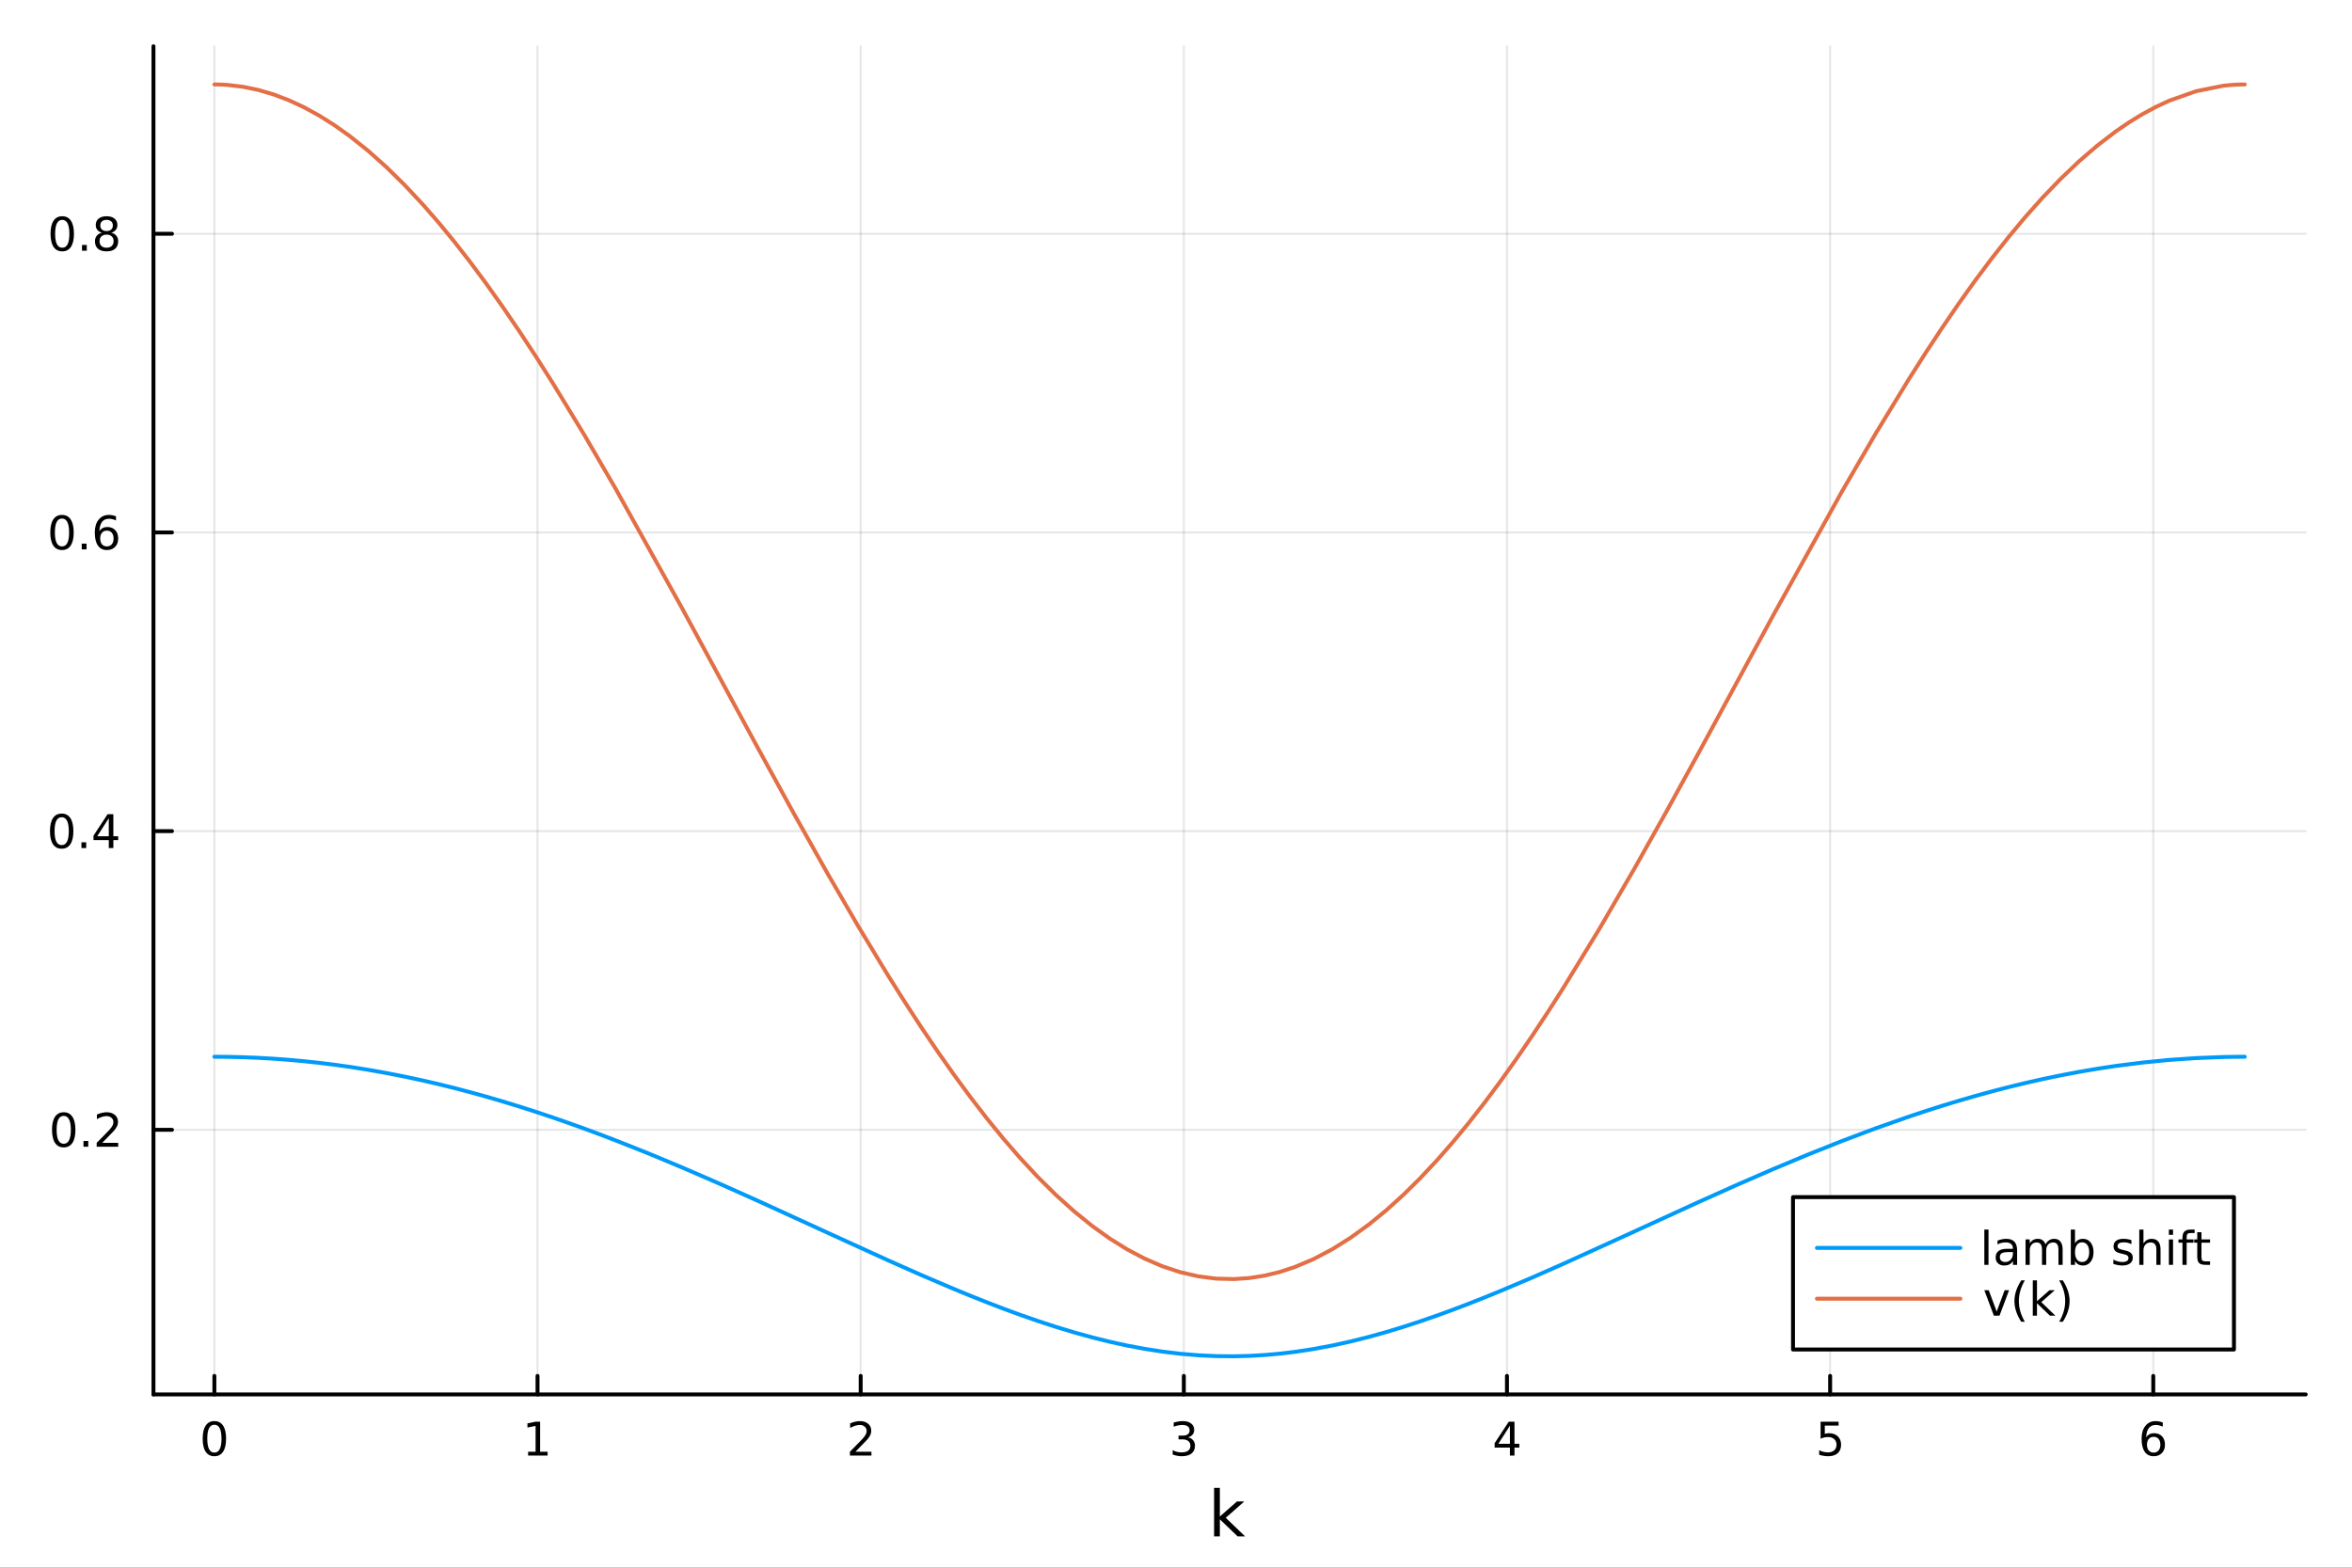 <?xml version="1.0" encoding="utf-8"?>
<svg xmlns="http://www.w3.org/2000/svg" xmlns:xlink="http://www.w3.org/1999/xlink" width="600" height="400" viewBox="0 0 2400 1600">
<rect x="0" y="0" width="2400" height="1600" fill="#333333" stroke="none"/>
<defs>
  <clipPath id="clip190">
    <rect x="0" y="0" width="2400" height="1600"/>
  </clipPath>
</defs>
<path clip-path="url(#clip190)" d="M0 1600 L2400 1600 L2400 0 L0 0  Z" fill="#ffffff" fill-rule="evenodd" fill-opacity="1"/>
<defs>
  <clipPath id="clip191">
    <rect x="480" y="0" width="1681" height="1600"/>
  </clipPath>
</defs>
<path clip-path="url(#clip190)" d="M156.598 1423.18 L2352.76 1423.18 L2352.76 47.244 L156.598 47.244  Z" fill="#ffffff" fill-rule="evenodd" fill-opacity="1"/>
<defs>
  <clipPath id="clip192">
    <rect x="156" y="47" width="2197" height="1377"/>
  </clipPath>
</defs>
<polyline clip-path="url(#clip192)" style="stroke:#000000; stroke-linecap:round; stroke-linejoin:round; stroke-width:2; stroke-opacity:0.1; fill:none" points="218.754,1423.18 218.754,47.244 "/>
<polyline clip-path="url(#clip192)" style="stroke:#000000; stroke-linecap:round; stroke-linejoin:round; stroke-width:2; stroke-opacity:0.1; fill:none" points="548.498,1423.18 548.498,47.244 "/>
<polyline clip-path="url(#clip192)" style="stroke:#000000; stroke-linecap:round; stroke-linejoin:round; stroke-width:2; stroke-opacity:0.1; fill:none" points="878.243,1423.18 878.243,47.244 "/>
<polyline clip-path="url(#clip192)" style="stroke:#000000; stroke-linecap:round; stroke-linejoin:round; stroke-width:2; stroke-opacity:0.1; fill:none" points="1207.99,1423.18 1207.99,47.244 "/>
<polyline clip-path="url(#clip192)" style="stroke:#000000; stroke-linecap:round; stroke-linejoin:round; stroke-width:2; stroke-opacity:0.1; fill:none" points="1537.73,1423.18 1537.73,47.244 "/>
<polyline clip-path="url(#clip192)" style="stroke:#000000; stroke-linecap:round; stroke-linejoin:round; stroke-width:2; stroke-opacity:0.1; fill:none" points="1867.48,1423.18 1867.48,47.244 "/>
<polyline clip-path="url(#clip192)" style="stroke:#000000; stroke-linecap:round; stroke-linejoin:round; stroke-width:2; stroke-opacity:0.1; fill:none" points="2197.22,1423.18 2197.22,47.244 "/>
<polyline clip-path="url(#clip190)" style="stroke:#000000; stroke-linecap:round; stroke-linejoin:round; stroke-width:4; stroke-opacity:1; fill:none" points="156.598,1423.18 2352.76,1423.18 "/>
<polyline clip-path="url(#clip190)" style="stroke:#000000; stroke-linecap:round; stroke-linejoin:round; stroke-width:4; stroke-opacity:1; fill:none" points="218.754,1423.18 218.754,1404.28 "/>
<polyline clip-path="url(#clip190)" style="stroke:#000000; stroke-linecap:round; stroke-linejoin:round; stroke-width:4; stroke-opacity:1; fill:none" points="548.498,1423.18 548.498,1404.28 "/>
<polyline clip-path="url(#clip190)" style="stroke:#000000; stroke-linecap:round; stroke-linejoin:round; stroke-width:4; stroke-opacity:1; fill:none" points="878.243,1423.18 878.243,1404.28 "/>
<polyline clip-path="url(#clip190)" style="stroke:#000000; stroke-linecap:round; stroke-linejoin:round; stroke-width:4; stroke-opacity:1; fill:none" points="1207.99,1423.18 1207.99,1404.28 "/>
<polyline clip-path="url(#clip190)" style="stroke:#000000; stroke-linecap:round; stroke-linejoin:round; stroke-width:4; stroke-opacity:1; fill:none" points="1537.73,1423.18 1537.73,1404.28 "/>
<polyline clip-path="url(#clip190)" style="stroke:#000000; stroke-linecap:round; stroke-linejoin:round; stroke-width:4; stroke-opacity:1; fill:none" points="1867.48,1423.18 1867.48,1404.28 "/>
<polyline clip-path="url(#clip190)" style="stroke:#000000; stroke-linecap:round; stroke-linejoin:round; stroke-width:4; stroke-opacity:1; fill:none" points="2197.22,1423.18 2197.22,1404.28 "/>
<path clip-path="url(#clip190)" d="M218.754 1454.1 Q215.143 1454.1 213.314 1457.66 Q211.508 1461.2 211.508 1468.33 Q211.508 1475.44 213.314 1479.01 Q215.143 1482.55 218.754 1482.55 Q222.388 1482.55 224.193 1479.01 Q226.022 1475.44 226.022 1468.33 Q226.022 1461.2 224.193 1457.66 Q222.388 1454.1 218.754 1454.1 M218.754 1450.39 Q224.564 1450.39 227.619 1455 Q230.698 1459.58 230.698 1468.33 Q230.698 1477.06 227.619 1481.67 Q224.564 1486.25 218.754 1486.25 Q212.943 1486.25 209.865 1481.67 Q206.809 1477.06 206.809 1468.33 Q206.809 1459.58 209.865 1455 Q212.943 1450.39 218.754 1450.39 Z" fill="#000000" fill-rule="evenodd" fill-opacity="1" /><path clip-path="url(#clip190)" d="M538.88 1481.64 L546.519 1481.64 L546.519 1455.28 L538.209 1456.95 L538.209 1452.69 L546.473 1451.02 L551.149 1451.02 L551.149 1481.64 L558.788 1481.64 L558.788 1485.58 L538.88 1485.58 L538.88 1481.64 Z" fill="#000000" fill-rule="evenodd" fill-opacity="1" /><path clip-path="url(#clip190)" d="M872.896 1481.64 L889.215 1481.64 L889.215 1485.58 L867.271 1485.58 L867.271 1481.64 Q869.933 1478.89 874.516 1474.26 Q879.123 1469.61 880.303 1468.27 Q882.549 1465.74 883.428 1464.01 Q884.331 1462.25 884.331 1460.56 Q884.331 1457.8 882.386 1456.07 Q880.465 1454.33 877.363 1454.33 Q875.164 1454.33 872.711 1455.09 Q870.28 1455.86 867.502 1457.41 L867.502 1452.69 Q870.326 1451.55 872.78 1450.97 Q875.234 1450.39 877.271 1450.39 Q882.641 1450.39 885.836 1453.08 Q889.03 1455.77 889.03 1460.26 Q889.03 1462.39 888.22 1464.31 Q887.433 1466.2 885.326 1468.8 Q884.748 1469.47 881.646 1472.69 Q878.544 1475.88 872.896 1481.64 Z" fill="#000000" fill-rule="evenodd" fill-opacity="1" /><path clip-path="url(#clip190)" d="M1212.24 1466.95 Q1215.59 1467.66 1217.47 1469.93 Q1219.36 1472.2 1219.36 1475.53 Q1219.36 1480.65 1215.85 1483.45 Q1212.33 1486.25 1205.85 1486.25 Q1203.67 1486.25 1201.36 1485.81 Q1199.06 1485.39 1196.61 1484.54 L1196.61 1480.02 Q1198.55 1481.16 1200.87 1481.74 Q1203.18 1482.32 1205.71 1482.32 Q1210.11 1482.32 1212.4 1480.58 Q1214.71 1478.84 1214.71 1475.53 Q1214.71 1472.48 1212.56 1470.77 Q1210.43 1469.03 1206.61 1469.03 L1202.58 1469.03 L1202.58 1465.19 L1206.8 1465.19 Q1210.24 1465.19 1212.07 1463.82 Q1213.9 1462.43 1213.9 1459.84 Q1213.9 1457.18 1212 1455.77 Q1210.13 1454.33 1206.61 1454.33 Q1204.69 1454.33 1202.49 1454.75 Q1200.29 1455.16 1197.65 1456.04 L1197.65 1451.88 Q1200.31 1451.14 1202.63 1450.77 Q1204.97 1450.39 1207.03 1450.39 Q1212.35 1450.39 1215.45 1452.83 Q1218.55 1455.23 1218.55 1459.35 Q1218.55 1462.22 1216.91 1464.21 Q1215.27 1466.18 1212.24 1466.95 Z" fill="#000000" fill-rule="evenodd" fill-opacity="1" /><path clip-path="url(#clip190)" d="M1540.74 1455.09 L1528.94 1473.54 L1540.74 1473.54 L1540.74 1455.09 M1539.51 1451.02 L1545.39 1451.02 L1545.39 1473.54 L1550.32 1473.54 L1550.32 1477.43 L1545.39 1477.43 L1545.39 1485.58 L1540.74 1485.58 L1540.74 1477.43 L1525.14 1477.43 L1525.14 1472.92 L1539.51 1451.02 Z" fill="#000000" fill-rule="evenodd" fill-opacity="1" /><path clip-path="url(#clip190)" d="M1857.75 1451.02 L1876.11 1451.02 L1876.11 1454.96 L1862.04 1454.96 L1862.04 1463.43 Q1863.06 1463.08 1864.07 1462.92 Q1865.09 1462.73 1866.11 1462.73 Q1871.9 1462.73 1875.28 1465.9 Q1878.66 1469.08 1878.66 1474.49 Q1878.66 1480.07 1875.19 1483.17 Q1871.71 1486.25 1865.39 1486.25 Q1863.22 1486.25 1860.95 1485.88 Q1858.7 1485.51 1856.3 1484.77 L1856.3 1480.07 Q1858.38 1481.2 1860.6 1481.76 Q1862.82 1482.32 1865.3 1482.32 Q1869.31 1482.32 1871.64 1480.21 Q1873.98 1478.1 1873.98 1474.49 Q1873.98 1470.88 1871.64 1468.77 Q1869.31 1466.67 1865.3 1466.67 Q1863.43 1466.67 1861.55 1467.08 Q1859.7 1467.5 1857.75 1468.38 L1857.75 1451.02 Z" fill="#000000" fill-rule="evenodd" fill-opacity="1" /><path clip-path="url(#clip190)" d="M2197.63 1466.44 Q2194.48 1466.44 2192.63 1468.59 Q2190.8 1470.74 2190.8 1474.49 Q2190.8 1478.22 2192.63 1480.39 Q2194.48 1482.55 2197.63 1482.55 Q2200.77 1482.55 2202.6 1480.39 Q2204.46 1478.22 2204.46 1474.49 Q2204.46 1470.74 2202.6 1468.59 Q2200.77 1466.44 2197.63 1466.44 M2206.91 1451.78 L2206.91 1456.04 Q2205.15 1455.21 2203.34 1454.77 Q2201.56 1454.33 2199.8 1454.33 Q2195.17 1454.33 2192.72 1457.45 Q2190.29 1460.58 2189.94 1466.9 Q2191.31 1464.89 2193.37 1463.82 Q2195.43 1462.73 2197.9 1462.73 Q2203.11 1462.73 2206.12 1465.9 Q2209.15 1469.05 2209.15 1474.49 Q2209.15 1479.82 2206.01 1483.03 Q2202.86 1486.25 2197.63 1486.25 Q2191.63 1486.25 2188.46 1481.67 Q2185.29 1477.06 2185.29 1468.33 Q2185.29 1460.14 2189.18 1455.28 Q2193.07 1450.39 2199.62 1450.39 Q2201.38 1450.39 2203.16 1450.74 Q2204.96 1451.09 2206.91 1451.78 Z" fill="#000000" fill-rule="evenodd" fill-opacity="1" /><path clip-path="url(#clip190)" d="M1238.86 1518.52 L1244.75 1518.52 L1244.75 1547.77 L1262.22 1532.4 L1269.7 1532.4 L1250.79 1549.07 L1270.5 1568.04 L1262.86 1568.04 L1244.75 1550.63 L1244.75 1568.04 L1238.86 1568.04 L1238.86 1518.52 Z" fill="#000000" fill-rule="evenodd" fill-opacity="1" /><polyline clip-path="url(#clip192)" style="stroke:#000000; stroke-linecap:round; stroke-linejoin:round; stroke-width:2; stroke-opacity:0.1; fill:none" points="156.598,1153.09 2352.76,1153.09 "/>
<polyline clip-path="url(#clip192)" style="stroke:#000000; stroke-linecap:round; stroke-linejoin:round; stroke-width:2; stroke-opacity:0.1; fill:none" points="156.598,848.259 2352.76,848.259 "/>
<polyline clip-path="url(#clip192)" style="stroke:#000000; stroke-linecap:round; stroke-linejoin:round; stroke-width:2; stroke-opacity:0.1; fill:none" points="156.598,543.429 2352.76,543.429 "/>
<polyline clip-path="url(#clip192)" style="stroke:#000000; stroke-linecap:round; stroke-linejoin:round; stroke-width:2; stroke-opacity:0.1; fill:none" points="156.598,238.6 2352.76,238.6 "/>
<polyline clip-path="url(#clip190)" style="stroke:#000000; stroke-linecap:round; stroke-linejoin:round; stroke-width:4; stroke-opacity:1; fill:none" points="156.598,1423.18 156.598,47.244 "/>
<polyline clip-path="url(#clip190)" style="stroke:#000000; stroke-linecap:round; stroke-linejoin:round; stroke-width:4; stroke-opacity:1; fill:none" points="156.598,1153.09 175.496,1153.09 "/>
<polyline clip-path="url(#clip190)" style="stroke:#000000; stroke-linecap:round; stroke-linejoin:round; stroke-width:4; stroke-opacity:1; fill:none" points="156.598,848.259 175.496,848.259 "/>
<polyline clip-path="url(#clip190)" style="stroke:#000000; stroke-linecap:round; stroke-linejoin:round; stroke-width:4; stroke-opacity:1; fill:none" points="156.598,543.429 175.496,543.429 "/>
<polyline clip-path="url(#clip190)" style="stroke:#000000; stroke-linecap:round; stroke-linejoin:round; stroke-width:4; stroke-opacity:1; fill:none" points="156.598,238.6 175.496,238.6 "/>
<path clip-path="url(#clip190)" d="M65.02 1138.89 Q61.409 1138.89 59.58 1142.45 Q57.775 1145.99 57.775 1153.12 Q57.775 1160.23 59.58 1163.79 Q61.409 1167.34 65.02 1167.34 Q68.654 1167.34 70.46 1163.79 Q72.288 1160.23 72.288 1153.12 Q72.288 1145.99 70.46 1142.45 Q68.654 1138.89 65.02 1138.89 M65.02 1135.18 Q70.83 1135.18 73.885 1139.79 Q76.964 1144.37 76.964 1153.12 Q76.964 1161.85 73.885 1166.46 Q70.83 1171.04 65.02 1171.04 Q59.21 1171.04 56.131 1166.46 Q53.075 1161.85 53.075 1153.12 Q53.075 1144.37 56.131 1139.79 Q59.21 1135.18 65.02 1135.18 Z" fill="#000000" fill-rule="evenodd" fill-opacity="1" /><path clip-path="url(#clip190)" d="M85.182 1164.49 L90.066 1164.49 L90.066 1170.37 L85.182 1170.37 L85.182 1164.49 Z" fill="#000000" fill-rule="evenodd" fill-opacity="1" /><path clip-path="url(#clip190)" d="M104.279 1166.43 L120.598 1166.43 L120.598 1170.37 L98.654 1170.37 L98.654 1166.43 Q101.316 1163.68 105.899 1159.05 Q110.506 1154.4 111.686 1153.05 Q113.932 1150.53 114.811 1148.79 Q115.714 1147.03 115.714 1145.34 Q115.714 1142.59 113.77 1140.85 Q111.848 1139.12 108.746 1139.12 Q106.547 1139.12 104.094 1139.88 Q101.663 1140.65 98.885 1142.2 L98.885 1137.47 Q101.709 1136.34 104.163 1135.76 Q106.617 1135.18 108.654 1135.18 Q114.024 1135.18 117.219 1137.87 Q120.413 1140.55 120.413 1145.04 Q120.413 1147.17 119.603 1149.09 Q118.816 1150.99 116.709 1153.59 Q116.131 1154.26 113.029 1157.47 Q109.927 1160.67 104.279 1166.43 Z" fill="#000000" fill-rule="evenodd" fill-opacity="1" /><path clip-path="url(#clip190)" d="M62.937 834.057 Q59.325 834.057 57.497 837.622 Q55.691 841.164 55.691 848.293 Q55.691 855.4 57.497 858.965 Q59.325 862.506 62.937 862.506 Q66.571 862.506 68.376 858.965 Q70.205 855.4 70.205 848.293 Q70.205 841.164 68.376 837.622 Q66.571 834.057 62.937 834.057 M62.937 830.354 Q68.747 830.354 71.802 834.96 Q74.881 839.543 74.881 848.293 Q74.881 857.02 71.802 861.627 Q68.747 866.21 62.937 866.21 Q57.126 866.21 54.048 861.627 Q50.992 857.02 50.992 848.293 Q50.992 839.543 54.048 834.96 Q57.126 830.354 62.937 830.354 Z" fill="#000000" fill-rule="evenodd" fill-opacity="1" /><path clip-path="url(#clip190)" d="M83.098 859.659 L87.983 859.659 L87.983 865.539 L83.098 865.539 L83.098 859.659 Z" fill="#000000" fill-rule="evenodd" fill-opacity="1" /><path clip-path="url(#clip190)" d="M111.015 835.053 L99.21 853.502 L111.015 853.502 L111.015 835.053 M109.788 830.979 L115.668 830.979 L115.668 853.502 L120.598 853.502 L120.598 857.39 L115.668 857.39 L115.668 865.539 L111.015 865.539 L111.015 857.39 L95.413 857.39 L95.413 852.877 L109.788 830.979 Z" fill="#000000" fill-rule="evenodd" fill-opacity="1" /><path clip-path="url(#clip190)" d="M63.261 529.228 Q59.65 529.228 57.821 532.793 Q56.015 536.335 56.015 543.464 Q56.015 550.571 57.821 554.135 Q59.65 557.677 63.261 557.677 Q66.895 557.677 68.7 554.135 Q70.529 550.571 70.529 543.464 Q70.529 536.335 68.7 532.793 Q66.895 529.228 63.261 529.228 M63.261 525.524 Q69.071 525.524 72.126 530.131 Q75.205 534.714 75.205 543.464 Q75.205 552.191 72.126 556.797 Q69.071 561.381 63.261 561.381 Q57.45 561.381 54.372 556.797 Q51.316 552.191 51.316 543.464 Q51.316 534.714 54.372 530.131 Q57.45 525.524 63.261 525.524 Z" fill="#000000" fill-rule="evenodd" fill-opacity="1" /><path clip-path="url(#clip190)" d="M83.422 554.83 L88.307 554.83 L88.307 560.709 L83.422 560.709 L83.422 554.83 Z" fill="#000000" fill-rule="evenodd" fill-opacity="1" /><path clip-path="url(#clip190)" d="M109.071 541.566 Q105.922 541.566 104.071 543.719 Q102.242 545.872 102.242 549.622 Q102.242 553.348 104.071 555.524 Q105.922 557.677 109.071 557.677 Q112.219 557.677 114.047 555.524 Q115.899 553.348 115.899 549.622 Q115.899 545.872 114.047 543.719 Q112.219 541.566 109.071 541.566 M118.353 526.913 L118.353 531.173 Q116.594 530.339 114.788 529.899 Q113.006 529.46 111.246 529.46 Q106.617 529.46 104.163 532.585 Q101.733 535.71 101.385 542.029 Q102.751 540.015 104.811 538.95 Q106.871 537.862 109.348 537.862 Q114.557 537.862 117.566 541.034 Q120.598 544.182 120.598 549.622 Q120.598 554.946 117.45 558.163 Q114.302 561.381 109.071 561.381 Q103.075 561.381 99.904 556.797 Q96.733 552.191 96.733 543.464 Q96.733 535.27 100.621 530.409 Q104.51 525.524 111.061 525.524 Q112.82 525.524 114.603 525.872 Q116.408 526.219 118.353 526.913 Z" fill="#000000" fill-rule="evenodd" fill-opacity="1" /><path clip-path="url(#clip190)" d="M63.515 224.399 Q59.904 224.399 58.075 227.964 Q56.27 231.505 56.27 238.635 Q56.27 245.741 58.075 249.306 Q59.904 252.848 63.515 252.848 Q67.149 252.848 68.955 249.306 Q70.784 245.741 70.784 238.635 Q70.784 231.505 68.955 227.964 Q67.149 224.399 63.515 224.399 M63.515 220.695 Q69.325 220.695 72.381 225.302 Q75.46 229.885 75.46 238.635 Q75.46 247.362 72.381 251.968 Q69.325 256.552 63.515 256.552 Q57.705 256.552 54.626 251.968 Q51.571 247.362 51.571 238.635 Q51.571 229.885 54.626 225.302 Q57.705 220.695 63.515 220.695 Z" fill="#000000" fill-rule="evenodd" fill-opacity="1" /><path clip-path="url(#clip190)" d="M83.677 250.001 L88.561 250.001 L88.561 255.88 L83.677 255.88 L83.677 250.001 Z" fill="#000000" fill-rule="evenodd" fill-opacity="1" /><path clip-path="url(#clip190)" d="M108.746 239.468 Q105.413 239.468 103.492 241.251 Q101.594 243.033 101.594 246.158 Q101.594 249.283 103.492 251.065 Q105.413 252.848 108.746 252.848 Q112.08 252.848 114.001 251.065 Q115.922 249.26 115.922 246.158 Q115.922 243.033 114.001 241.251 Q112.103 239.468 108.746 239.468 M104.071 237.478 Q101.061 236.737 99.371 234.677 Q97.705 232.616 97.705 229.654 Q97.705 225.51 100.645 223.103 Q103.608 220.695 108.746 220.695 Q113.908 220.695 116.848 223.103 Q119.788 225.51 119.788 229.654 Q119.788 232.616 118.098 234.677 Q116.432 236.737 113.445 237.478 Q116.825 238.265 118.7 240.556 Q120.598 242.848 120.598 246.158 Q120.598 251.181 117.52 253.866 Q114.464 256.552 108.746 256.552 Q103.029 256.552 99.95 253.866 Q96.895 251.181 96.895 246.158 Q96.895 242.848 98.793 240.556 Q100.691 238.265 104.071 237.478 M102.358 230.093 Q102.358 232.779 104.024 234.283 Q105.714 235.788 108.746 235.788 Q111.756 235.788 113.445 234.283 Q115.158 232.779 115.158 230.093 Q115.158 227.408 113.445 225.904 Q111.756 224.399 108.746 224.399 Q105.714 224.399 104.024 225.904 Q102.358 227.408 102.358 230.093 Z" fill="#000000" fill-rule="evenodd" fill-opacity="1" /><polyline clip-path="url(#clip192)" style="stroke:#009af9; stroke-linecap:round; stroke-linejoin:round; stroke-width:4; stroke-opacity:1; fill:none" points="218.754,1078.54 222.126,1078.55 225.498,1078.57 228.87,1078.6 232.242,1078.64 247.833,1079 263.423,1079.63 279.014,1080.52 294.604,1081.67 310.195,1083.09 325.785,1084.76 341.376,1086.69 356.966,1088.88 375.705,1091.85 394.443,1095.17 413.182,1098.85 431.92,1102.88 447.763,1106.56 463.607,1110.47 479.45,1114.62 495.293,1119 512.503,1124.01 529.713,1129.27 546.923,1134.79 564.133,1140.55 579.999,1146.06 595.866,1151.75 611.732,1157.63 627.598,1163.68 661.618,1177.19 695.639,1191.36 735.055,1208.45 774.471,1226.09 844.528,1258.18 905.961,1286.21 939.45,1301.06 972.94,1315.37 989.784,1322.3 1006.63,1329.01 1023.47,1335.48 1040.32,1341.68 1058.94,1348.18 1077.56,1354.26 1096.19,1359.9 1114.81,1365.04 1132.53,1369.44 1150.25,1373.32 1167.97,1376.65 1185.69,1379.41 1204.11,1381.64 1222.54,1383.2 1240.96,1384.07 1259.39,1384.24 1274.9,1383.84 1290.41,1382.95 1305.92,1381.57 1321.42,1379.72 1340.36,1376.83 1359.3,1373.28 1378.23,1369.11 1397.17,1364.35 1414.51,1359.51 1431.86,1354.24 1449.2,1348.59 1466.55,1342.57 1482.57,1336.72 1498.59,1330.63 1514.61,1324.3 1530.63,1317.77 1563.09,1304.03 1595.54,1289.73 1668.29,1256.59 1734.21,1226.39 1771.95,1209.48 1809.69,1193.07 1844.63,1178.46 1879.57,1164.53 1914.02,1151.56 1948.47,1139.44 1965.19,1133.89 1981.92,1128.56 1998.64,1123.48 2015.36,1118.63 2032.51,1113.92 2049.65,1109.48 2066.79,1105.32 2083.94,1101.44 2102.72,1097.53 2121.5,1093.96 2140.29,1090.75 2159.07,1087.91 2186.35,1084.44 2213.64,1081.76 2240.92,1079.89 2268.21,1078.82 2273.81,1078.7 2279.41,1078.61 2285,1078.56 2290.6,1078.54 "/>
<polyline clip-path="url(#clip192)" style="stroke:#e26f46; stroke-linecap:round; stroke-linejoin:round; stroke-width:4; stroke-opacity:1; fill:none" points="218.754,86.186 222.126,86.218 225.498,86.313 228.87,86.473 232.242,86.696 247.833,88.555 263.423,91.771 279.014,96.338 294.604,102.244 310.195,109.477 325.785,118.021 341.376,127.856 356.966,138.961 375.705,153.952 394.443,170.693 413.182,189.13 431.92,209.202 447.763,227.401 463.607,246.682 479.45,266.999 495.293,288.306 512.503,312.515 529.713,337.769 546.923,363.997 564.133,391.13 595.866,443.277 627.598,497.761 695.639,620.095 774.471,765.497 809.499,829.323 844.528,891.643 875.244,944.499 905.961,995.199 922.706,1021.77 939.45,1047.5 956.195,1072.33 972.94,1096.18 989.784,1119.14 1006.63,1140.99 1023.47,1161.68 1040.32,1181.15 1058.94,1201.21 1077.56,1219.65 1096.19,1236.43 1114.81,1251.48 1132.53,1264.15 1150.25,1275.18 1167.97,1284.55 1185.69,1292.21 1204.11,1298.35 1222.54,1302.61 1240.96,1304.98 1259.39,1305.44 1274.9,1304.36 1290.41,1301.93 1305.92,1298.16 1321.42,1293.05 1340.36,1285.04 1359.3,1275.07 1378.23,1263.2 1397.17,1249.46 1414.51,1235.27 1431.86,1219.59 1449.2,1202.46 1466.55,1183.92 1482.57,1165.61 1498.59,1146.18 1514.61,1125.69 1530.63,1104.19 1546.86,1081.42 1563.09,1057.72 1579.31,1033.15 1595.54,1007.76 1631.92,948.196 1668.29,885.567 1701.25,826.801 1734.21,766.728 1809.69,627.487 1879.57,501.584 1914.02,442.381 1948.47,385.942 1965.19,359.725 1981.92,334.372 1998.64,309.949 2015.36,286.518 2032.51,263.592 2049.65,241.833 2066.79,221.302 2083.94,202.053 2102.72,182.497 2121.5,164.607 2140.29,148.439 2159.07,134.048 2172.71,124.735 2186.35,116.399 2200,109.055 2213.64,102.715 2240.92,93.091 2268.21,87.591 2273.81,86.976 2279.41,86.537 2285,86.273 2290.6,86.186 "/>
<path clip-path="url(#clip190)" d="M1829.61 1377.32 L2279.55 1377.32 L2279.55 1221.8 L1829.61 1221.8  Z" fill="#ffffff" fill-rule="evenodd" fill-opacity="1"/>
<polyline clip-path="url(#clip190)" style="stroke:#000000; stroke-linecap:round; stroke-linejoin:round; stroke-width:4; stroke-opacity:1; fill:none" points="1829.61,1377.32 2279.55,1377.32 2279.55,1221.8 1829.61,1221.8 1829.61,1377.32 "/>
<polyline clip-path="url(#clip190)" style="stroke:#009af9; stroke-linecap:round; stroke-linejoin:round; stroke-width:4; stroke-opacity:1; fill:none" points="1854.01,1273.64 2000.42,1273.64 "/>
<path clip-path="url(#clip190)" d="M2024.83 1254.9 L2029.09 1254.9 L2029.09 1290.92 L2024.83 1290.92 L2024.83 1254.9 Z" fill="#000000" fill-rule="evenodd" fill-opacity="1" /><path clip-path="url(#clip190)" d="M2049.78 1277.88 Q2044.62 1277.88 2042.63 1279.06 Q2040.64 1280.24 2040.64 1283.09 Q2040.64 1285.36 2042.12 1286.7 Q2043.62 1288.02 2046.19 1288.02 Q2049.73 1288.02 2051.86 1285.52 Q2054.02 1283 2054.02 1278.83 L2054.02 1277.88 L2049.78 1277.88 M2058.27 1276.12 L2058.27 1290.92 L2054.02 1290.92 L2054.02 1286.98 Q2052.56 1289.34 2050.38 1290.48 Q2048.21 1291.59 2045.06 1291.59 Q2041.08 1291.59 2038.71 1289.36 Q2036.38 1287.12 2036.38 1283.37 Q2036.38 1278.99 2039.29 1276.77 Q2042.23 1274.55 2048.04 1274.55 L2054.02 1274.55 L2054.02 1274.13 Q2054.02 1271.19 2052.07 1269.6 Q2050.15 1267.98 2046.65 1267.98 Q2044.43 1267.98 2042.33 1268.51 Q2040.22 1269.04 2038.28 1270.11 L2038.28 1266.17 Q2040.61 1265.27 2042.81 1264.83 Q2045.01 1264.36 2047.09 1264.36 Q2052.72 1264.36 2055.5 1267.28 Q2058.27 1270.2 2058.27 1276.12 Z" fill="#000000" fill-rule="evenodd" fill-opacity="1" /><path clip-path="url(#clip190)" d="M2087.23 1269.97 Q2088.83 1267.1 2091.05 1265.73 Q2093.27 1264.36 2096.28 1264.36 Q2100.33 1264.36 2102.53 1267.21 Q2104.73 1270.04 2104.73 1275.27 L2104.73 1290.92 L2100.45 1290.92 L2100.45 1275.41 Q2100.45 1271.68 2099.13 1269.87 Q2097.81 1268.07 2095.1 1268.07 Q2091.79 1268.07 2089.87 1270.27 Q2087.95 1272.47 2087.95 1276.26 L2087.95 1290.92 L2083.67 1290.92 L2083.67 1275.41 Q2083.67 1271.66 2082.35 1269.87 Q2081.03 1268.07 2078.27 1268.07 Q2075.01 1268.07 2073.09 1270.29 Q2071.17 1272.49 2071.17 1276.26 L2071.17 1290.92 L2066.89 1290.92 L2066.89 1264.99 L2071.17 1264.99 L2071.17 1269.02 Q2072.63 1266.63 2074.66 1265.5 Q2076.7 1264.36 2079.5 1264.36 Q2082.33 1264.36 2084.29 1265.8 Q2086.28 1267.23 2087.23 1269.97 Z" fill="#000000" fill-rule="evenodd" fill-opacity="1" /><path clip-path="url(#clip190)" d="M2131.84 1277.98 Q2131.84 1273.28 2129.89 1270.61 Q2127.97 1267.93 2124.59 1267.93 Q2121.21 1267.93 2119.27 1270.61 Q2117.35 1273.28 2117.35 1277.98 Q2117.35 1282.67 2119.27 1285.36 Q2121.21 1288.02 2124.59 1288.02 Q2127.97 1288.02 2129.89 1285.36 Q2131.84 1282.67 2131.84 1277.98 M2117.35 1268.92 Q2118.69 1266.61 2120.73 1265.5 Q2122.79 1264.36 2125.64 1264.36 Q2130.36 1264.36 2133.3 1268.11 Q2136.26 1271.86 2136.26 1277.98 Q2136.26 1284.09 2133.3 1287.84 Q2130.36 1291.59 2125.64 1291.59 Q2122.79 1291.59 2120.73 1290.48 Q2118.69 1289.34 2117.35 1287.03 L2117.35 1290.92 L2113.07 1290.92 L2113.07 1254.9 L2117.35 1254.9 L2117.35 1268.92 Z" fill="#000000" fill-rule="evenodd" fill-opacity="1" /><path clip-path="url(#clip190)" d="M2174.92 1265.75 L2174.92 1269.78 Q2173.11 1268.86 2171.17 1268.39 Q2169.22 1267.93 2167.14 1267.93 Q2163.97 1267.93 2162.37 1268.9 Q2160.8 1269.87 2160.8 1271.82 Q2160.8 1273.3 2161.93 1274.16 Q2163.07 1274.99 2166.49 1275.75 L2167.95 1276.08 Q2172.49 1277.05 2174.39 1278.83 Q2176.31 1280.59 2176.31 1283.76 Q2176.31 1287.37 2173.44 1289.48 Q2170.59 1291.59 2165.59 1291.59 Q2163.51 1291.59 2161.24 1291.17 Q2158.99 1290.78 2156.49 1289.97 L2156.49 1285.57 Q2158.85 1286.79 2161.14 1287.42 Q2163.44 1288.02 2165.68 1288.02 Q2168.69 1288.02 2170.31 1287 Q2171.93 1285.96 2171.93 1284.09 Q2171.93 1282.35 2170.75 1281.42 Q2169.59 1280.5 2165.64 1279.64 L2164.15 1279.3 Q2160.2 1278.46 2158.44 1276.75 Q2156.68 1275.01 2156.68 1272 Q2156.68 1268.35 2159.27 1266.36 Q2161.86 1264.36 2166.63 1264.36 Q2168.99 1264.36 2171.08 1264.71 Q2173.16 1265.06 2174.92 1265.75 Z" fill="#000000" fill-rule="evenodd" fill-opacity="1" /><path clip-path="url(#clip190)" d="M2204.64 1275.27 L2204.64 1290.92 L2200.38 1290.92 L2200.38 1275.41 Q2200.38 1271.73 2198.95 1269.9 Q2197.51 1268.07 2194.64 1268.07 Q2191.19 1268.07 2189.2 1270.27 Q2187.21 1272.47 2187.21 1276.26 L2187.21 1290.92 L2182.93 1290.92 L2182.93 1254.9 L2187.21 1254.9 L2187.21 1269.02 Q2188.74 1266.68 2190.8 1265.52 Q2192.88 1264.36 2195.59 1264.36 Q2200.06 1264.36 2202.35 1267.14 Q2204.64 1269.9 2204.64 1275.27 Z" fill="#000000" fill-rule="evenodd" fill-opacity="1" /><path clip-path="url(#clip190)" d="M2213.14 1264.99 L2217.39 1264.99 L2217.39 1290.92 L2213.14 1290.92 L2213.14 1264.99 M2213.14 1254.9 L2217.39 1254.9 L2217.39 1260.29 L2213.14 1260.29 L2213.14 1254.9 Z" fill="#000000" fill-rule="evenodd" fill-opacity="1" /><path clip-path="url(#clip190)" d="M2239.43 1254.9 L2239.43 1258.44 L2235.36 1258.44 Q2233.07 1258.44 2232.16 1259.36 Q2231.28 1260.29 2231.28 1262.7 L2231.28 1264.99 L2238.3 1264.99 L2238.3 1268.3 L2231.28 1268.3 L2231.28 1290.92 L2227 1290.92 L2227 1268.3 L2222.93 1268.3 L2222.93 1264.99 L2227 1264.99 L2227 1263.18 Q2227 1258.86 2229.01 1256.89 Q2231.03 1254.9 2235.4 1254.9 L2239.43 1254.9 Z" fill="#000000" fill-rule="evenodd" fill-opacity="1" /><path clip-path="url(#clip190)" d="M2246.38 1257.63 L2246.38 1264.99 L2255.15 1264.99 L2255.15 1268.3 L2246.38 1268.3 L2246.38 1282.37 Q2246.38 1285.54 2247.23 1286.45 Q2248.11 1287.35 2250.77 1287.35 L2255.15 1287.35 L2255.15 1290.92 L2250.77 1290.92 Q2245.84 1290.92 2243.97 1289.09 Q2242.09 1287.23 2242.09 1282.37 L2242.09 1268.3 L2238.97 1268.3 L2238.97 1264.99 L2242.09 1264.99 L2242.09 1257.63 L2246.38 1257.63 Z" fill="#000000" fill-rule="evenodd" fill-opacity="1" /><polyline clip-path="url(#clip190)" style="stroke:#e26f46; stroke-linecap:round; stroke-linejoin:round; stroke-width:4; stroke-opacity:1; fill:none" points="1854.01,1325.48 2000.42,1325.48 "/>
<path clip-path="url(#clip190)" d="M2024.83 1316.83 L2029.34 1316.83 L2037.44 1338.59 L2045.54 1316.83 L2050.06 1316.83 L2040.34 1342.76 L2034.55 1342.76 L2024.83 1316.83 Z" fill="#000000" fill-rule="evenodd" fill-opacity="1" /><path clip-path="url(#clip190)" d="M2066.17 1306.78 Q2063.07 1312.11 2061.56 1317.32 Q2060.06 1322.52 2060.06 1327.87 Q2060.06 1333.22 2061.56 1338.47 Q2063.09 1343.7 2066.17 1349.01 L2062.46 1349.01 Q2058.99 1343.57 2057.26 1338.31 Q2055.54 1333.06 2055.54 1327.87 Q2055.54 1322.71 2057.26 1317.48 Q2058.97 1312.25 2062.46 1306.78 L2066.17 1306.78 Z" fill="#000000" fill-rule="evenodd" fill-opacity="1" /><path clip-path="url(#clip190)" d="M2074.27 1306.74 L2078.55 1306.74 L2078.55 1328.01 L2091.26 1316.83 L2096.7 1316.83 L2082.95 1328.96 L2097.28 1342.76 L2091.72 1342.76 L2078.55 1330.09 L2078.55 1342.76 L2074.27 1342.76 L2074.27 1306.74 Z" fill="#000000" fill-rule="evenodd" fill-opacity="1" /><path clip-path="url(#clip190)" d="M2101.21 1306.78 L2104.92 1306.78 Q2108.39 1312.25 2110.1 1317.48 Q2111.84 1322.71 2111.84 1327.87 Q2111.84 1333.06 2110.1 1338.31 Q2108.39 1343.57 2104.92 1349.01 L2101.21 1349.01 Q2104.29 1343.7 2105.8 1338.47 Q2107.33 1333.22 2107.33 1327.87 Q2107.33 1322.52 2105.8 1317.32 Q2104.29 1312.11 2101.21 1306.78 Z" fill="#000000" fill-rule="evenodd" fill-opacity="1" /></svg>
